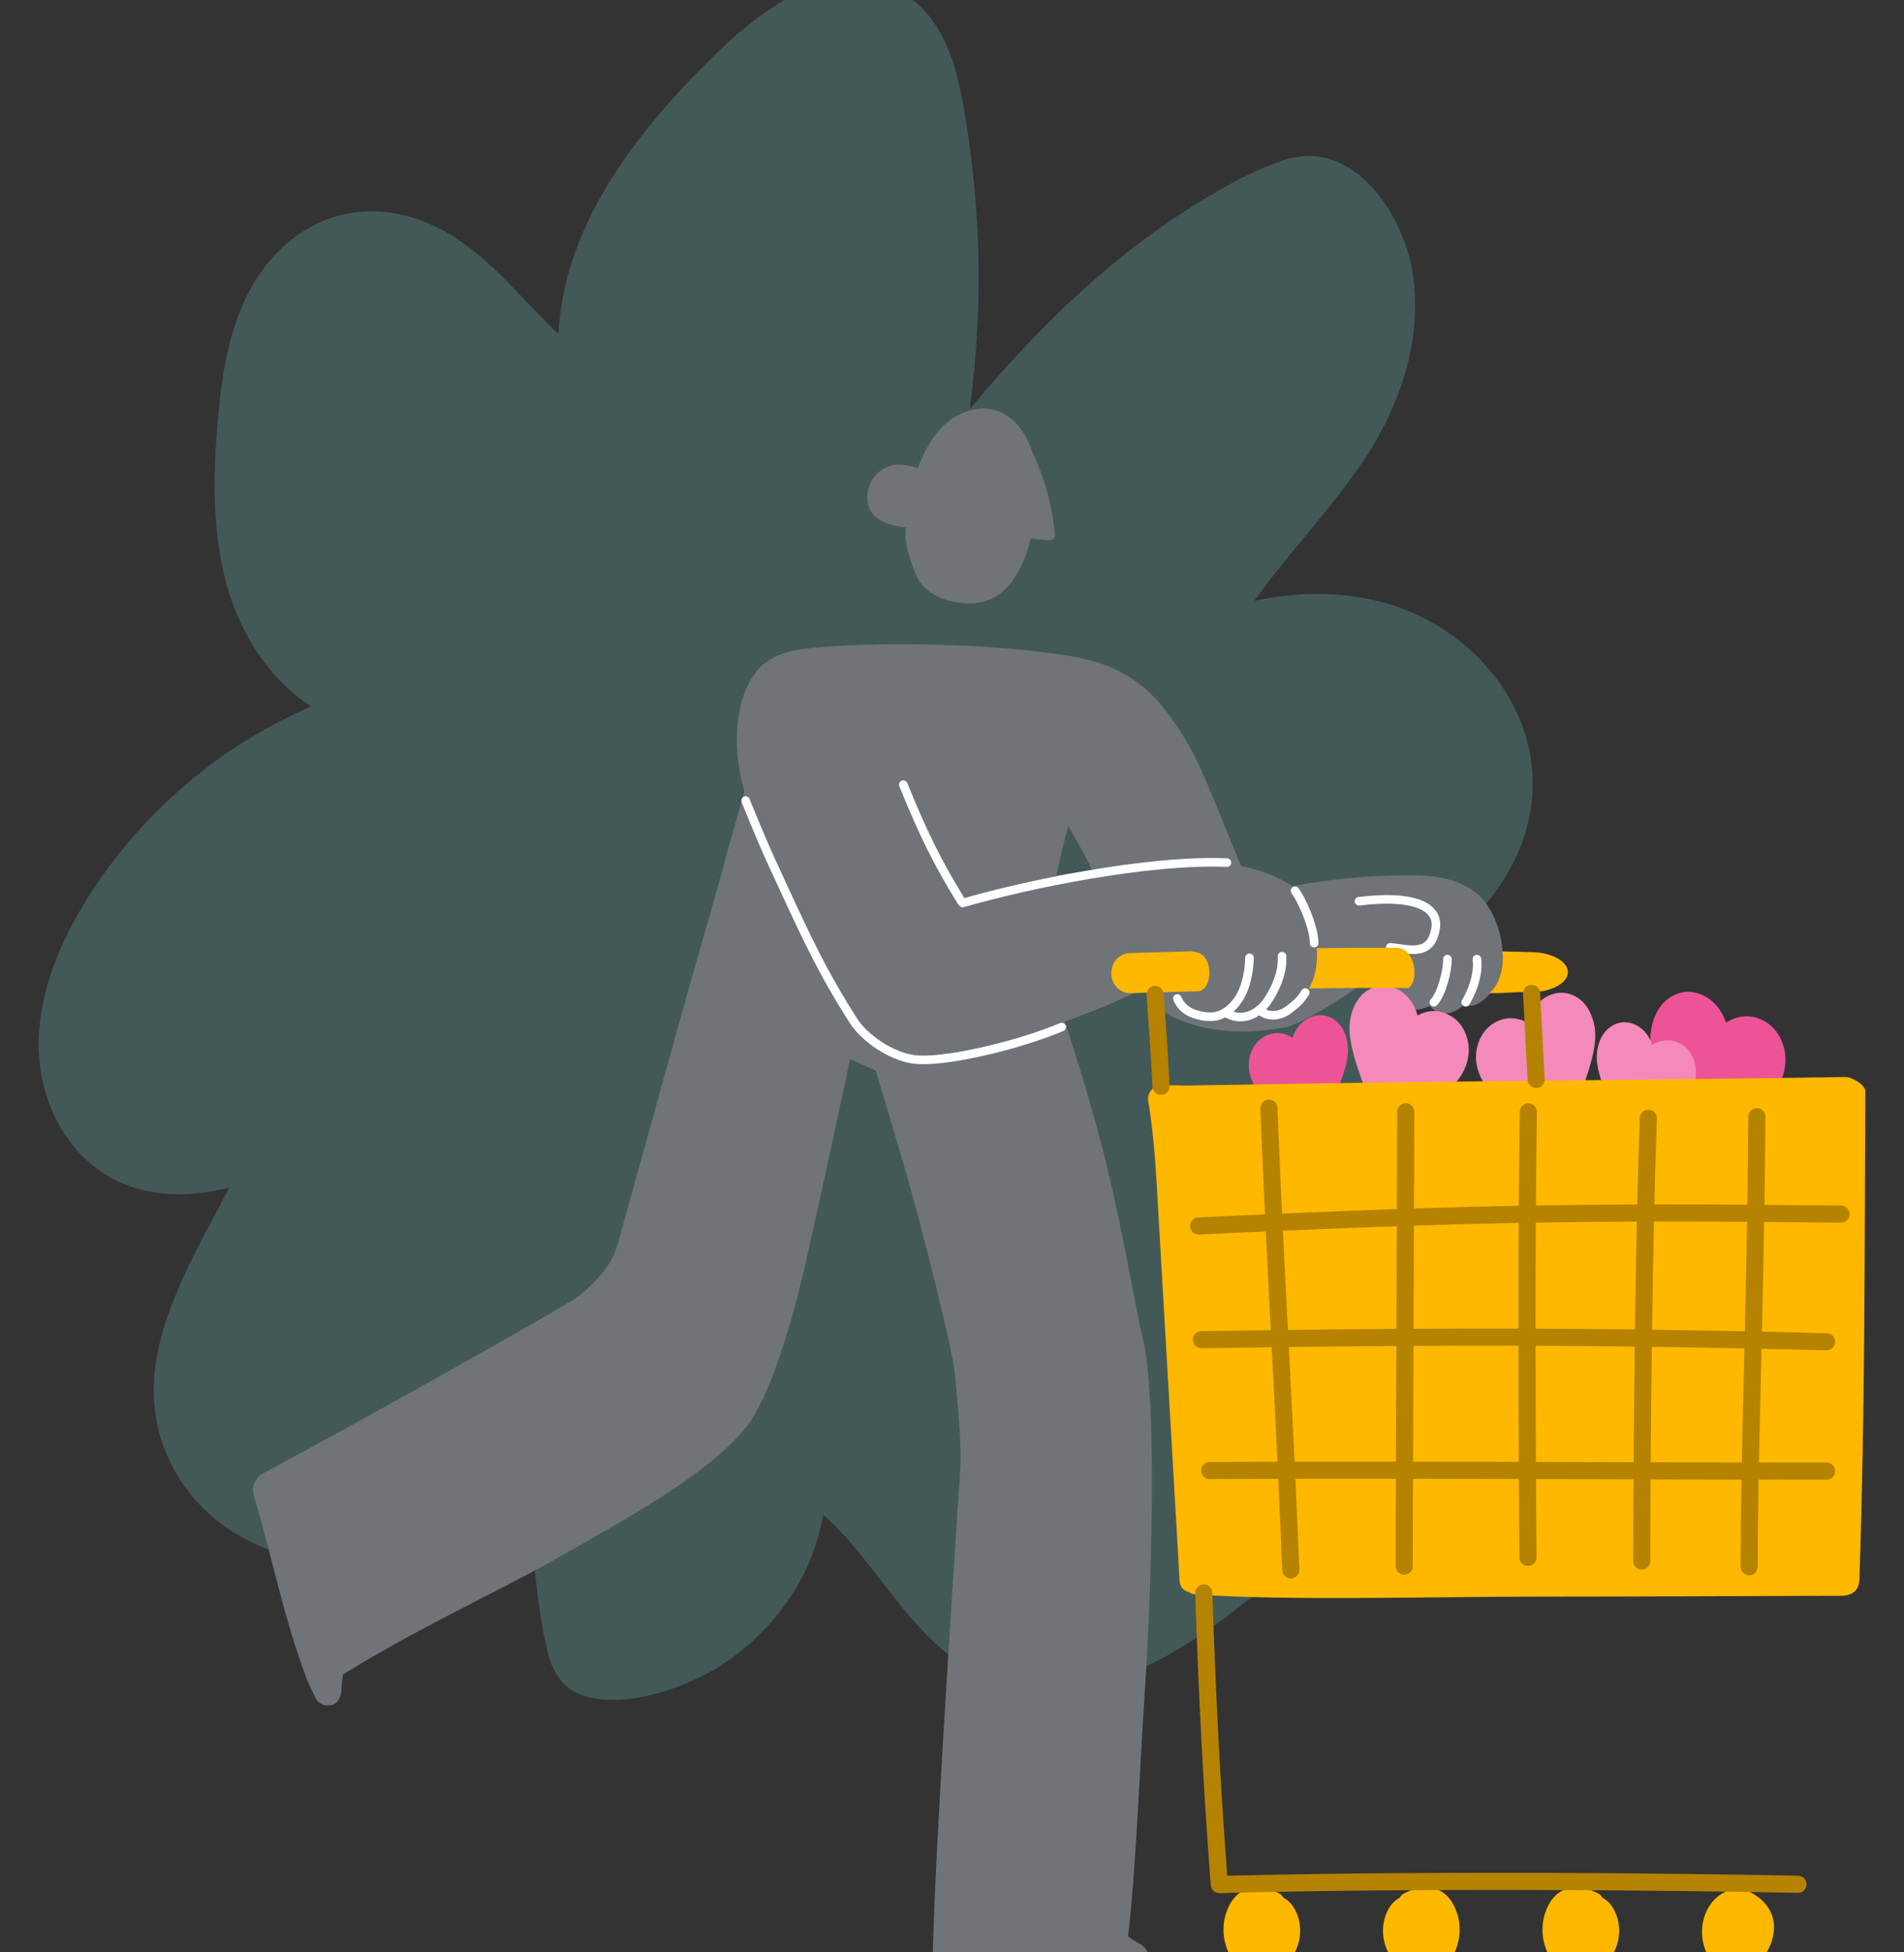 <svg width="40" height="41" viewBox="0 0 40 41" fill="none" xmlns="http://www.w3.org/2000/svg">
<rect x="0" y="0" width="40" height="41" fill="#333333" stroke="none"/>
<g clip-path="url(#clip0_1311_2464)">
<path opacity="0.25" d="M33.107 28.896C33.064 28.274 32.957 27.655 32.79 27.054C32.458 25.862 31.904 24.735 31.233 23.698C30.554 22.647 29.757 21.676 28.904 20.761C30.419 19.989 31.905 18.705 32.162 16.966C32.457 14.965 30.972 13.182 29.097 12.661C28.202 12.412 27.256 12.424 26.35 12.618C27.077 11.605 27.956 10.701 28.651 9.663C29.407 8.534 29.874 7.173 29.689 5.804C29.52 4.546 28.448 2.864 26.959 3.368C26.233 3.613 25.535 4.022 24.892 4.434C24.231 4.859 23.605 5.339 23.013 5.855C22.055 6.688 21.189 7.617 20.374 8.589C20.53 7.418 20.589 6.234 20.544 5.052C20.511 4.206 20.424 3.363 20.291 2.527C20.187 1.876 20.058 1.204 19.718 0.628C19.373 0.044 18.813 -0.357 18.132 -0.428C17.431 -0.501 16.734 -0.187 16.166 0.196C15.55 0.612 15.014 1.139 14.502 1.674C13.991 2.207 13.513 2.773 13.091 3.38C12.343 4.456 11.79 5.708 11.735 7.018C10.985 6.314 10.359 5.472 9.465 4.93C8.381 4.273 7.113 4.236 6.104 5.049C5.089 5.867 4.748 7.167 4.618 8.407C4.474 9.778 4.406 11.261 4.857 12.584C5.166 13.488 5.74 14.319 6.536 14.835C4.779 15.595 3.252 16.832 2.145 18.402C1.454 19.381 0.884 20.519 0.817 21.732C0.757 22.826 1.198 23.968 2.121 24.601C2.915 25.145 3.904 25.174 4.815 24.94C3.86 26.794 2.55 28.801 3.646 30.84C4.633 32.676 7.014 33.224 8.883 32.593C9.748 32.3 10.528 31.813 11.216 31.22C11.179 31.873 11.189 32.527 11.258 33.181C11.312 33.69 11.387 34.202 11.507 34.7C11.615 35.15 11.864 35.514 12.333 35.633C13.083 35.822 13.974 35.564 14.652 35.245C15.357 34.914 15.967 34.394 16.436 33.777C16.878 33.196 17.171 32.524 17.294 31.811C18.484 32.855 19.139 34.48 20.626 35.181C22.666 36.141 24.771 34.767 26.328 33.513C26.551 33.333 26.753 33.129 26.86 32.859C26.978 32.564 26.951 32.255 26.886 31.95C26.783 31.471 26.654 30.995 26.526 30.521C26.923 30.681 27.291 30.943 27.669 31.124C28.27 31.414 28.908 31.606 29.57 31.696C30.682 31.848 32.368 31.862 32.909 30.655C33.154 30.108 33.148 29.482 33.107 28.896Z" fill="#76CCC6"/>
</g>
<path d="M31.193 18.936C30.841 18.484 30.178 18.365 29.606 18.385C29.573 18.384 29.54 18.383 29.506 18.383C28.873 18.383 27.947 18.454 27.153 18.608C26.82 18.396 26.445 18.259 26.072 18.187C25.813 17.562 25.622 17.068 25.29 16.291C25.063 15.759 24.766 15.264 24.416 14.831C24.086 14.421 23.619 14.095 23.137 13.939C22.932 13.873 22.738 13.822 22.538 13.788C22.537 13.788 22.537 13.788 22.536 13.787C21.866 13.669 20.871 13.587 20.378 13.565C19.86 13.542 18.955 13.516 18.435 13.535C18.419 13.535 18.404 13.536 18.389 13.537C18.028 13.541 17.668 13.557 17.308 13.586C16.811 13.627 16.232 13.656 15.876 14.122C15.504 14.608 15.436 15.327 15.504 15.948C15.53 16.178 15.576 16.403 15.637 16.623C15.455 17.259 15.187 18.218 14.914 19.218C14.535 20.472 13.099 25.707 12.971 26.149C12.844 26.592 12.517 26.914 12.195 27.191C11.979 27.376 7.754 29.75 5.502 30.955C5.44 30.988 5.399 31.038 5.376 31.093C5.317 31.176 5.297 31.287 5.335 31.416C5.756 32.838 5.947 33.935 6.446 35.262C6.475 35.34 6.63 35.677 6.668 35.717C6.76 35.815 6.866 35.83 6.985 35.8C7.107 35.768 7.168 35.615 7.173 35.486C7.177 35.384 7.189 35.276 7.205 35.166C8.654 34.257 10.489 33.401 11.501 32.835C13.543 31.692 14.914 30.898 15.67 29.976C16.045 29.518 16.506 28.339 16.912 26.576C17.148 25.552 17.544 23.716 17.859 22.24C18.034 22.318 18.214 22.398 18.395 22.48C18.641 23.291 18.879 24.084 19.051 24.682C19.394 25.872 20.002 28.315 20.052 28.778C20.101 29.241 20.198 30.255 20.181 30.72C20.171 31.031 19.661 38.246 19.593 41.123C19.592 41.203 19.611 41.266 19.644 41.315C19.682 41.412 19.758 41.49 19.875 41.5C21.116 41.598 22.245 41.558 23.491 41.517C23.564 41.514 23.891 41.473 23.938 41.447C24.051 41.385 24.102 41.276 24.122 41.137C24.143 40.994 24.043 40.871 23.942 40.818C23.861 40.775 23.779 40.722 23.698 40.663C23.856 39.373 23.951 37.042 24.037 35.743C24.211 33.119 24.308 29.286 24 28.064C23.847 27.457 23.663 26.195 23.241 24.436C23.031 23.562 22.688 22.434 22.374 21.451C22.93 21.25 23.552 21.001 24.017 20.757C24.204 21.036 24.428 21.267 24.734 21.399C25.244 21.617 25.958 21.76 26.998 21.576C27.267 21.529 28.174 21.012 28.755 20.552C28.76 20.727 28.831 20.917 28.916 21.017C29.023 21.144 29.239 21.214 29.421 21.217C29.616 21.253 29.853 21.195 30.047 21.13C30.166 21.319 30.522 21.35 30.75 21.096C30.977 21.217 31.286 20.947 31.438 20.671C31.719 20.164 31.518 19.352 31.193 18.935V18.936ZM22.44 17.345C22.605 17.617 22.793 17.953 22.95 18.281C22.706 18.31 22.448 18.341 22.192 18.376C22.274 18.035 22.348 17.685 22.44 17.345H22.44ZM29.09 20.252C29.137 20.203 29.175 20.156 29.203 20.112C29.267 20.015 29.308 20.067 29.364 20.147C29.414 20.22 29.464 20.293 29.516 20.363C29.532 20.387 29.56 20.413 29.594 20.44C29.593 20.473 29.59 20.506 29.584 20.537C29.489 20.404 29.297 20.357 29.143 20.318C29.125 20.295 29.107 20.272 29.09 20.252H29.09Z" fill="#707478"/>
<path d="M19.03 11.078C18.994 11.366 19.079 11.626 19.207 11.985C19.334 12.345 19.665 12.642 20.318 12.669C21.125 12.703 21.485 11.989 21.655 11.307C21.775 11.32 21.895 11.332 22.016 11.345C22.1 11.354 22.17 11.3 22.162 11.221C22.105 10.618 21.942 10.028 21.678 9.469C21.62 9.293 21.539 9.129 21.427 8.984C20.904 8.306 20.043 8.559 19.612 9.185C19.485 9.369 19.372 9.589 19.28 9.827C19.115 9.79 18.946 9.736 18.774 9.765C18.443 9.822 18.199 10.145 18.22 10.482C18.246 10.906 18.638 11.033 19.03 11.078Z" fill="#707478"/>
<path fill-rule="evenodd" clip-rule="evenodd" d="M15.631 16.728C15.677 16.71 15.729 16.732 15.748 16.778L15.664 16.812L15.581 16.845C15.562 16.799 15.585 16.747 15.631 16.728ZM16.327 18.138C16.404 18.304 16.477 18.463 16.548 18.617C17.013 19.624 17.374 20.406 18.006 21.387C18.117 21.561 18.304 21.737 18.521 21.879C18.738 22.021 18.978 22.123 19.192 22.155C19.331 22.176 19.535 22.171 19.781 22.143C20.025 22.115 20.306 22.065 20.598 22C21.183 21.87 21.807 21.68 22.268 21.485C22.314 21.466 22.366 21.488 22.386 21.533C22.405 21.579 22.384 21.632 22.338 21.651C21.865 21.851 21.23 22.044 20.637 22.176C20.341 22.242 20.053 22.293 19.801 22.322C19.55 22.351 19.328 22.358 19.165 22.333C18.919 22.297 18.655 22.181 18.422 22.03C18.191 21.878 17.983 21.685 17.854 21.485C17.216 20.492 16.849 19.699 16.384 18.692C16.314 18.538 16.24 18.379 16.163 18.214C16.038 17.946 15.893 17.603 15.778 17.328C15.721 17.191 15.672 17.07 15.637 16.984C15.619 16.941 15.605 16.906 15.595 16.882C15.591 16.87 15.587 16.861 15.585 16.855L15.581 16.845C15.581 16.845 15.581 16.845 15.664 16.812C15.748 16.778 15.748 16.778 15.748 16.778L15.752 16.788C15.754 16.794 15.758 16.803 15.762 16.815C15.772 16.838 15.786 16.873 15.803 16.916C15.838 17.002 15.888 17.122 15.944 17.259C16.058 17.533 16.203 17.873 16.327 18.138Z" fill="white"/>
<path fill-rule="evenodd" clip-rule="evenodd" d="M18.944 16.394C18.99 16.376 19.042 16.398 19.061 16.444C19.488 17.495 19.775 18.07 20.268 18.874C20.294 18.917 20.28 18.972 20.238 18.998C20.195 19.024 20.14 19.011 20.114 18.968C19.615 18.155 19.324 17.571 18.894 16.512C18.876 16.465 18.898 16.413 18.944 16.394Z" fill="white"/>
<path fill-rule="evenodd" clip-rule="evenodd" d="M20.201 18.877C21.496 18.499 24.09 17.953 25.779 18.025C25.828 18.027 25.867 18.069 25.865 18.119C25.863 18.169 25.821 18.207 25.771 18.205C24.111 18.134 21.541 18.673 20.251 19.05C20.203 19.064 20.153 19.037 20.139 18.989C20.125 18.941 20.153 18.891 20.201 18.877Z" fill="white"/>
<path fill-rule="evenodd" clip-rule="evenodd" d="M26.253 20.023C26.303 20.025 26.342 20.067 26.34 20.116C26.331 20.394 26.282 20.683 26.154 20.931C26.026 21.177 25.806 21.388 25.538 21.433C25.337 21.466 25.097 21.404 24.957 21.334C24.807 21.259 24.693 21.119 24.65 20.998C24.633 20.951 24.657 20.9 24.704 20.883C24.751 20.866 24.803 20.891 24.819 20.938C24.847 21.015 24.929 21.118 25.037 21.172C25.155 21.231 25.355 21.281 25.508 21.255L25.508 21.255C25.702 21.223 25.882 21.064 25.994 20.848C26.106 20.633 26.152 20.373 26.16 20.111C26.162 20.061 26.203 20.022 26.253 20.023Z" fill="white"/>
<path fill-rule="evenodd" clip-rule="evenodd" d="M26.93 19.99C26.98 19.988 27.022 20.027 27.024 20.076C27.033 20.3 26.993 20.601 26.739 21.015C26.607 21.23 26.431 21.367 26.242 21.422C26.053 21.477 25.856 21.446 25.691 21.335C25.649 21.307 25.639 21.251 25.666 21.21C25.694 21.169 25.75 21.157 25.791 21.185C25.912 21.267 26.054 21.289 26.192 21.249C26.331 21.209 26.473 21.104 26.586 20.92C26.821 20.537 26.852 20.271 26.844 20.084C26.842 20.034 26.881 19.992 26.93 19.99Z" fill="white"/>
<path fill-rule="evenodd" clip-rule="evenodd" d="M27.47 20.767C27.512 20.793 27.525 20.849 27.498 20.891C27.435 20.992 27.383 21.057 27.323 21.115C27.273 21.163 27.218 21.205 27.151 21.257C27.139 21.265 27.128 21.274 27.116 21.283L27.061 21.212L27.116 21.283C27.014 21.361 26.883 21.407 26.753 21.41C26.624 21.412 26.489 21.371 26.393 21.265C26.36 21.228 26.362 21.171 26.399 21.137C26.436 21.104 26.493 21.107 26.526 21.144C26.58 21.203 26.659 21.232 26.75 21.23C26.841 21.228 26.935 21.195 27.006 21.14L27.006 21.14C27.019 21.131 27.031 21.121 27.043 21.113C27.111 21.061 27.156 21.026 27.198 20.985C27.245 20.941 27.288 20.888 27.346 20.795C27.372 20.753 27.428 20.74 27.47 20.767Z" fill="white"/>
<path fill-rule="evenodd" clip-rule="evenodd" d="M27.154 18.634C27.194 18.604 27.25 18.613 27.28 18.652C27.357 18.756 27.46 18.952 27.543 19.163C27.626 19.374 27.696 19.614 27.698 19.805C27.699 19.855 27.659 19.895 27.609 19.896C27.56 19.897 27.519 19.857 27.518 19.807C27.516 19.65 27.456 19.434 27.375 19.229C27.295 19.025 27.199 18.845 27.136 18.76C27.106 18.72 27.114 18.664 27.154 18.634Z" fill="white"/>
<path fill-rule="evenodd" clip-rule="evenodd" d="M30.406 20.051C30.456 20.05 30.497 20.089 30.498 20.139C30.501 20.274 30.467 20.471 30.413 20.651C30.386 20.742 30.354 20.832 30.317 20.91C30.28 20.988 30.238 21.06 30.188 21.111C30.153 21.146 30.096 21.147 30.06 21.112C30.025 21.077 30.024 21.02 30.059 20.985C30.088 20.955 30.121 20.904 30.154 20.834C30.186 20.766 30.216 20.685 30.241 20.6C30.291 20.429 30.32 20.253 30.318 20.142C30.317 20.093 30.357 20.052 30.406 20.051Z" fill="white"/>
<path fill-rule="evenodd" clip-rule="evenodd" d="M31.012 20.052C31.061 20.044 31.108 20.077 31.116 20.126C31.15 20.335 31.096 20.714 30.869 21.094C30.844 21.137 30.789 21.151 30.746 21.125C30.703 21.1 30.689 21.044 30.715 21.002C30.924 20.651 30.964 20.314 30.938 20.155C30.93 20.106 30.963 20.06 31.012 20.052Z" fill="white"/>
<path fill-rule="evenodd" clip-rule="evenodd" d="M29.785 19.071C29.539 18.975 29.135 18.945 28.561 19.016C28.512 19.022 28.467 18.987 28.461 18.937C28.455 18.888 28.49 18.843 28.539 18.837C29.123 18.765 29.562 18.791 29.851 18.904C29.996 18.96 30.109 19.041 30.179 19.149C30.25 19.258 30.27 19.384 30.247 19.52L30.247 19.52C30.22 19.681 30.166 19.802 30.085 19.886C30.004 19.971 29.904 20.011 29.8 20.026C29.699 20.041 29.592 20.033 29.491 20.02C29.451 20.016 29.414 20.011 29.377 20.006C29.316 19.997 29.257 19.989 29.198 19.984C29.149 19.98 29.112 19.937 29.116 19.887C29.12 19.838 29.163 19.801 29.213 19.805C29.276 19.81 29.345 19.819 29.41 19.828C29.445 19.833 29.48 19.838 29.512 19.842C29.61 19.854 29.698 19.859 29.774 19.848C29.849 19.837 29.908 19.811 29.955 19.762C30.003 19.711 30.046 19.628 30.07 19.489C30.087 19.392 30.071 19.312 30.028 19.247C29.985 19.18 29.907 19.119 29.785 19.071Z" fill="white"/>
<path d="M27.738 23.685L27.546 23.594C27.322 23.488 27.136 23.393 26.986 23.311C26.836 23.229 26.713 23.151 26.616 23.076C26.52 23.002 26.445 22.927 26.393 22.852C26.341 22.778 26.301 22.696 26.273 22.607C26.217 22.424 26.223 22.25 26.29 22.084C26.358 21.918 26.47 21.803 26.627 21.737C26.714 21.701 26.803 21.688 26.895 21.698C26.986 21.708 27.073 21.74 27.154 21.794C27.186 21.693 27.235 21.604 27.301 21.529C27.366 21.454 27.442 21.398 27.529 21.362C27.686 21.297 27.836 21.303 27.979 21.381C28.122 21.46 28.222 21.59 28.278 21.772C28.306 21.861 28.32 21.954 28.32 22.05C28.321 22.146 28.304 22.259 28.27 22.388C28.237 22.517 28.184 22.668 28.114 22.842C28.043 23.016 27.95 23.226 27.836 23.473L27.738 23.685Z" fill="#ED5498"/>
<path d="M35.465 24.052L35.726 23.928C36.03 23.784 36.284 23.656 36.488 23.544C36.692 23.432 36.86 23.325 36.991 23.224C37.123 23.122 37.224 23.02 37.295 22.919C37.367 22.817 37.421 22.706 37.458 22.584C37.535 22.336 37.527 22.099 37.435 21.873C37.344 21.647 37.191 21.489 36.977 21.4C36.859 21.351 36.737 21.333 36.612 21.347C36.487 21.36 36.37 21.404 36.26 21.477C36.215 21.34 36.148 21.22 36.059 21.117C35.97 21.014 35.867 20.938 35.748 20.889C35.535 20.8 35.33 20.809 35.136 20.916C34.941 21.022 34.805 21.2 34.729 21.448C34.691 21.57 34.672 21.696 34.671 21.827C34.671 21.957 34.693 22.111 34.739 22.286C34.785 22.462 34.856 22.668 34.953 22.905C35.049 23.142 35.175 23.428 35.33 23.764L35.465 24.052Z" fill="#ED5498"/>
<path d="M28.952 23.565L28.846 23.3C28.724 22.991 28.626 22.729 28.551 22.512C28.477 22.295 28.423 22.108 28.391 21.948C28.358 21.79 28.346 21.652 28.352 21.536C28.359 21.419 28.382 21.308 28.421 21.203C28.501 20.987 28.63 20.838 28.808 20.756C28.986 20.673 29.168 20.678 29.354 20.771C29.457 20.822 29.546 20.896 29.62 20.993C29.694 21.09 29.748 21.201 29.781 21.327C29.882 21.268 29.989 21.237 30.1 21.233C30.212 21.229 30.319 21.253 30.422 21.304C30.608 21.397 30.736 21.546 30.807 21.753C30.878 21.96 30.874 22.171 30.794 22.387C30.755 22.493 30.701 22.588 30.633 22.674C30.565 22.76 30.47 22.843 30.349 22.925C30.227 23.008 30.073 23.092 29.886 23.178C29.699 23.265 29.468 23.362 29.191 23.471L28.952 23.565Z" fill="#F38AB9"/>
<path d="M32.913 23.714L33.019 23.449C33.141 23.141 33.24 22.878 33.314 22.661C33.388 22.445 33.442 22.257 33.474 22.098C33.507 21.939 33.52 21.801 33.513 21.685C33.506 21.569 33.483 21.458 33.444 21.352C33.364 21.136 33.235 20.987 33.057 20.905C32.879 20.823 32.697 20.828 32.511 20.92C32.408 20.972 32.32 21.046 32.245 21.143C32.171 21.239 32.117 21.351 32.084 21.476C31.983 21.418 31.877 21.387 31.765 21.383C31.653 21.378 31.546 21.402 31.443 21.453C31.257 21.546 31.129 21.696 31.058 21.903C30.987 22.109 30.991 22.321 31.071 22.536C31.11 22.642 31.164 22.738 31.232 22.823C31.3 22.909 31.395 22.993 31.517 23.075C31.638 23.157 31.793 23.241 31.979 23.328C32.166 23.414 32.398 23.512 32.675 23.621L32.913 23.714Z" fill="#F38AB9"/>
<path d="M34.128 23.834L34.32 23.743C34.543 23.637 34.73 23.543 34.879 23.461C35.029 23.379 35.152 23.3 35.249 23.226C35.346 23.151 35.42 23.076 35.472 23.002C35.524 22.927 35.564 22.845 35.592 22.756C35.648 22.574 35.643 22.4 35.575 22.234C35.508 22.068 35.395 21.952 35.238 21.887C35.151 21.851 35.062 21.837 34.97 21.848C34.879 21.858 34.792 21.889 34.712 21.943C34.679 21.842 34.63 21.754 34.564 21.678C34.499 21.603 34.423 21.547 34.336 21.511C34.179 21.446 34.029 21.452 33.886 21.531C33.743 21.609 33.643 21.739 33.587 21.922C33.56 22.011 33.546 22.104 33.545 22.2C33.545 22.296 33.561 22.408 33.595 22.537C33.629 22.666 33.681 22.818 33.752 22.991C33.822 23.165 33.915 23.376 34.029 23.622L34.128 23.834Z" fill="#F38AB9"/>
<path d="M26.254 41.421C26.634 41.533 27.139 41.319 27.28 40.801C27.386 40.416 27.235 39.987 26.959 39.85C26.941 39.814 26.913 39.783 26.877 39.764C26.462 39.547 25.963 39.561 25.758 40.176C25.585 40.698 25.84 41.298 26.254 41.42V41.421Z" fill="#FFB800"/>
<path d="M30.61 40.176C30.406 39.561 29.906 39.547 29.492 39.764C29.455 39.783 29.428 39.814 29.409 39.85C29.134 39.987 28.983 40.416 29.088 40.802C29.23 41.32 29.734 41.533 30.114 41.421C30.528 41.299 30.783 40.699 30.61 40.176V40.176Z" fill="#FFB800"/>
<path d="M32.956 41.421C33.336 41.533 33.84 41.319 33.982 40.801C34.087 40.416 33.936 39.987 33.661 39.85C33.642 39.814 33.615 39.783 33.578 39.764C33.164 39.547 32.664 39.561 32.46 40.176C32.286 40.698 32.541 41.298 32.956 41.42V41.421Z" fill="#FFB800"/>
<path d="M37.17 40.895C37.43 40.321 37.139 39.913 36.756 39.729C36.721 39.713 36.686 39.711 36.653 39.721C36.403 39.593 36.044 39.76 35.868 40.101C35.631 40.561 35.801 41.105 36.099 41.333C36.423 41.581 36.949 41.383 37.17 40.895Z" fill="#FFB800"/>
<path d="M39.188 22.915C39.188 22.782 38.903 22.615 38.771 22.617C34.907 22.68 31.227 22.694 27.362 22.757C26.81 22.766 26.258 22.775 25.706 22.784C25.445 22.789 25.185 22.793 24.924 22.797C24.772 22.8 24.588 22.771 24.435 22.817C24.29 22.773 24.087 22.903 24.123 23.119C24.256 23.918 24.293 24.727 24.339 25.536C24.389 26.388 24.438 27.239 24.487 28.091C24.585 29.794 24.684 31.497 24.782 33.201C24.79 33.336 24.879 33.414 24.978 33.434C25.01 33.459 25.05 33.475 25.099 33.479C26.895 33.622 30.047 33.53 32.269 33.53C34.49 33.53 37.651 33.512 38.677 33.512C38.95 33.512 39.057 33.363 39.063 33.169C39.182 29.635 39.17 26.42 39.188 22.916V22.915Z" fill="#FFB800"/>
<path d="M25.227 20.804C25.483 20.689 25.467 20.116 25.187 20.014C25.145 19.999 25.091 19.987 25.035 19.977C24.794 19.983 24.555 19.99 24.32 19.997L23.73 20.015C23.512 20.021 23.341 20.215 23.347 20.448C23.353 20.676 23.528 20.857 23.74 20.857C23.744 20.857 23.747 20.857 23.751 20.857L24.342 20.84C24.625 20.832 24.912 20.823 25.203 20.815C25.211 20.811 25.219 20.808 25.228 20.804H25.227Z" fill="#FFB800"/>
<path d="M29.4 19.909C29.391 19.908 29.382 19.906 29.372 19.904C28.806 19.9 28.235 19.903 27.664 19.912C27.684 20.219 27.639 20.522 27.498 20.758C28.196 20.746 28.896 20.741 29.586 20.749C29.829 20.578 29.714 19.957 29.4 19.91V19.909Z" fill="#FFB800"/>
<path d="M32.192 19.995C31.975 19.988 31.782 19.985 31.562 19.979C31.598 20.229 31.53 20.657 31.29 20.856C31.639 20.864 31.756 20.826 32.1 20.836C32.537 20.85 32.91 20.673 32.937 20.44C32.963 20.208 32.63 20.008 32.193 19.994L32.192 19.995Z" fill="#FFB800"/>
<path fill-rule="evenodd" clip-rule="evenodd" d="M32.167 20.682C32.266 20.677 32.351 20.753 32.356 20.852L32.451 22.659C32.456 22.758 32.38 22.843 32.281 22.848C32.182 22.853 32.097 22.777 32.092 22.678L31.997 20.871C31.992 20.772 32.068 20.687 32.167 20.682ZM24.252 20.703C24.351 20.696 24.438 20.77 24.445 20.869L24.266 20.883C24.445 20.869 24.445 20.869 24.445 20.869L24.446 20.881C24.447 20.889 24.448 20.9 24.449 20.915C24.451 20.945 24.455 20.989 24.459 21.044C24.467 21.155 24.479 21.312 24.492 21.498C24.518 21.868 24.549 22.352 24.571 22.803C24.576 22.903 24.499 22.987 24.4 22.992C24.301 22.997 24.216 22.92 24.212 22.821C24.19 22.373 24.158 21.892 24.133 21.523C24.12 21.338 24.108 21.182 24.1 21.071C24.096 21.016 24.092 20.973 24.09 20.943C24.089 20.928 24.088 20.916 24.087 20.909L24.087 20.897C24.087 20.897 24.087 20.897 24.262 20.883L24.087 20.897C24.079 20.798 24.153 20.711 24.252 20.703ZM26.651 23.091C26.75 23.087 26.834 23.164 26.838 23.264C26.87 24.074 26.902 24.803 26.934 25.485C27.805 25.447 28.6 25.416 29.346 25.39C29.348 24.754 29.35 24.08 29.352 23.346C29.352 23.247 29.433 23.167 29.533 23.167C29.632 23.167 29.712 23.248 29.712 23.348C29.71 24.076 29.708 24.745 29.706 25.378C30.481 25.353 31.204 25.335 31.907 25.321C31.912 24.632 31.918 23.962 31.928 23.347C31.929 23.247 32.011 23.168 32.111 23.169C32.21 23.171 32.289 23.253 32.288 23.352C32.278 23.964 32.272 24.63 32.267 25.315C32.982 25.303 33.681 25.296 34.395 25.294C34.411 24.658 34.428 24.043 34.45 23.477C34.453 23.378 34.537 23.3 34.636 23.304C34.736 23.308 34.813 23.391 34.809 23.491C34.788 24.052 34.771 24.662 34.755 25.293C35.383 25.292 36.026 25.294 36.708 25.299C36.717 24.715 36.724 24.101 36.728 23.448C36.729 23.349 36.81 23.269 36.91 23.27C37.009 23.27 37.089 23.351 37.088 23.451C37.084 24.103 37.077 24.717 37.068 25.302C37.58 25.305 38.114 25.31 38.679 25.316C38.778 25.317 38.858 25.399 38.857 25.498C38.856 25.598 38.775 25.677 38.675 25.676C38.109 25.67 37.574 25.665 37.062 25.662C37.049 26.48 37.032 27.241 37.016 27.965C37.456 27.974 37.909 27.985 38.379 27.997C38.478 27.999 38.556 28.082 38.554 28.181C38.552 28.28 38.469 28.359 38.37 28.356C37.9 28.345 37.447 28.334 37.007 28.325C37.005 28.41 37.003 28.494 37.001 28.578L36.998 28.721C36.981 29.404 36.965 30.061 36.953 30.711C37.419 30.712 37.892 30.712 38.374 30.712C38.474 30.712 38.554 30.793 38.554 30.892C38.554 30.992 38.474 31.072 38.374 31.072C37.89 31.072 37.414 31.072 36.946 31.071C36.936 31.678 36.929 32.283 36.926 32.903C36.926 33.003 36.845 33.083 36.746 33.083C36.647 33.083 36.566 33.002 36.566 32.902C36.569 32.282 36.576 31.677 36.586 31.071C35.938 31.07 35.303 31.069 34.677 31.067C34.675 31.355 34.674 31.615 34.673 31.841C34.672 32.135 34.672 32.37 34.671 32.532C34.671 32.613 34.671 32.676 34.671 32.718L34.671 32.782V32.782C34.671 32.782 34.671 32.782 34.491 32.782C34.311 32.782 34.311 32.782 34.311 32.782V32.782L34.311 32.718C34.311 32.675 34.311 32.612 34.311 32.531C34.312 32.369 34.312 32.134 34.313 31.84C34.314 31.614 34.316 31.354 34.317 31.066C33.952 31.065 33.589 31.064 33.228 31.063C32.907 31.062 32.588 31.061 32.269 31.06C32.271 31.32 32.272 31.556 32.273 31.763C32.275 32.057 32.277 32.293 32.278 32.455C32.279 32.536 32.279 32.598 32.28 32.641L32.28 32.705L32.28 32.705C32.28 32.705 32.28 32.705 32.103 32.706L32.28 32.705C32.281 32.804 32.201 32.886 32.102 32.887C32.002 32.887 31.921 32.808 31.92 32.708L32.097 32.707C31.92 32.708 31.92 32.708 31.92 32.708L31.92 32.644C31.919 32.601 31.919 32.538 31.918 32.458C31.917 32.295 31.915 32.06 31.913 31.765C31.912 31.558 31.911 31.32 31.909 31.059C31.167 31.057 30.428 31.056 29.685 31.055C29.683 31.63 29.681 32.236 29.679 32.891C29.679 32.99 29.598 33.071 29.499 33.07C29.399 33.07 29.319 32.989 29.319 32.89C29.321 32.236 29.323 31.629 29.325 31.055C28.628 31.054 27.927 31.054 27.215 31.055C27.242 31.645 27.269 32.273 27.297 32.96C27.3 33.059 27.223 33.143 27.124 33.147C27.025 33.151 26.941 33.073 26.937 32.974C26.909 32.282 26.882 31.65 26.854 31.056C26.38 31.057 25.901 31.059 25.414 31.061C25.314 31.061 25.233 30.981 25.233 30.882C25.232 30.782 25.313 30.701 25.412 30.701C25.894 30.699 26.368 30.697 26.837 30.696C26.797 29.845 26.756 29.067 26.716 28.293C26.241 28.299 25.752 28.306 25.242 28.313C25.143 28.315 25.061 28.235 25.06 28.136C25.058 28.037 25.138 27.955 25.237 27.953C25.741 27.946 26.227 27.939 26.697 27.933C26.662 27.261 26.627 26.585 26.592 25.86C26.146 25.88 25.679 25.902 25.19 25.925C25.091 25.93 25.006 25.854 25.002 25.754C24.997 25.655 25.074 25.571 25.173 25.566C25.662 25.542 26.128 25.521 26.575 25.501C26.543 24.819 26.51 24.089 26.478 23.278C26.474 23.178 26.551 23.095 26.651 23.091ZM26.952 25.845C26.987 26.573 27.022 27.253 27.058 27.928C27.851 27.918 28.605 27.911 29.337 27.906C29.339 27.206 29.342 26.501 29.344 25.751C28.605 25.776 27.815 25.807 26.952 25.845ZM29.704 25.739C29.702 26.493 29.699 27.201 29.697 27.904C30.443 27.9 31.171 27.898 31.9 27.9C31.9 27.174 31.901 26.42 31.905 25.681C31.203 25.695 30.48 25.713 29.704 25.739ZM32.265 25.675C32.261 26.416 32.26 27.172 32.26 27.901C32.945 27.904 33.635 27.91 34.347 27.919C34.358 27.175 34.371 26.404 34.387 25.654C33.675 25.656 32.978 25.663 32.265 25.675ZM34.747 25.653C34.731 26.405 34.718 27.177 34.707 27.924C35.334 27.932 35.98 27.944 36.656 27.957C36.672 27.234 36.689 26.476 36.703 25.659C36.02 25.654 35.375 25.652 34.747 25.653ZM36.647 28.317C35.972 28.303 35.328 28.292 34.703 28.284C34.697 28.702 34.693 29.109 34.689 29.497C34.685 29.928 34.682 30.336 34.679 30.707C35.307 30.709 35.943 30.71 36.593 30.711C36.605 30.057 36.621 29.398 36.638 28.714L36.641 28.569C36.643 28.485 36.645 28.402 36.647 28.317ZM34.319 30.706C34.322 30.334 34.325 29.926 34.329 29.493C34.333 29.105 34.337 28.698 34.343 28.279C33.632 28.27 32.944 28.264 32.26 28.262C32.261 28.659 32.261 29.045 32.263 29.414C32.264 29.875 32.266 30.309 32.267 30.7C32.588 30.701 32.909 30.702 33.231 30.703C33.592 30.704 33.954 30.705 34.319 30.706ZM31.907 30.699C31.905 30.308 31.904 29.875 31.902 29.415C31.901 29.045 31.901 28.658 31.9 28.26C31.17 28.258 30.442 28.26 29.695 28.264C29.692 29.05 29.689 29.841 29.686 30.695C30.428 30.696 31.166 30.697 31.907 30.699ZM29.326 30.695C29.329 29.841 29.332 29.052 29.335 28.266C28.61 28.271 27.863 28.278 27.076 28.288C27.117 29.062 27.157 29.842 27.198 30.695C27.916 30.694 28.624 30.694 29.326 30.695ZM34.491 32.782L34.311 32.782C34.311 32.882 34.391 32.962 34.491 32.962C34.59 32.962 34.671 32.882 34.671 32.782L34.491 32.782ZM25.283 33.27C25.382 33.267 25.465 33.345 25.469 33.444C25.539 35.52 25.623 37.273 25.782 39.39C28.54 39.322 31.506 39.321 33.798 39.337C34.968 39.346 35.962 39.359 36.664 39.37C37.015 39.376 37.293 39.38 37.484 39.384C37.579 39.386 37.652 39.387 37.701 39.388C37.726 39.389 37.745 39.389 37.758 39.389L37.775 39.39L37.776 39.39L37.776 39.39C37.776 39.39 37.777 39.39 37.773 39.57C37.769 39.75 37.769 39.75 37.769 39.75L37.769 39.75L37.768 39.75L37.75 39.749C37.737 39.749 37.719 39.749 37.694 39.748C37.645 39.747 37.572 39.746 37.477 39.744C37.287 39.74 37.009 39.736 36.659 39.73C35.957 39.719 34.964 39.706 33.795 39.697C31.457 39.68 28.42 39.682 25.62 39.755C25.524 39.757 25.443 39.684 25.436 39.588C25.268 37.388 25.182 35.591 25.109 33.456C25.106 33.357 25.183 33.274 25.283 33.27ZM37.773 39.57L37.769 39.75C37.868 39.752 37.95 39.673 37.953 39.574C37.955 39.474 37.876 39.392 37.777 39.39L37.773 39.57Z" fill="#B58300"/>
<defs>
<clipPath id="clip0_1311_2464">
<rect width="32.316" height="36.135" fill="white" transform="translate(0.812 -0.438)"/>
</clipPath>
</defs>
</svg>
